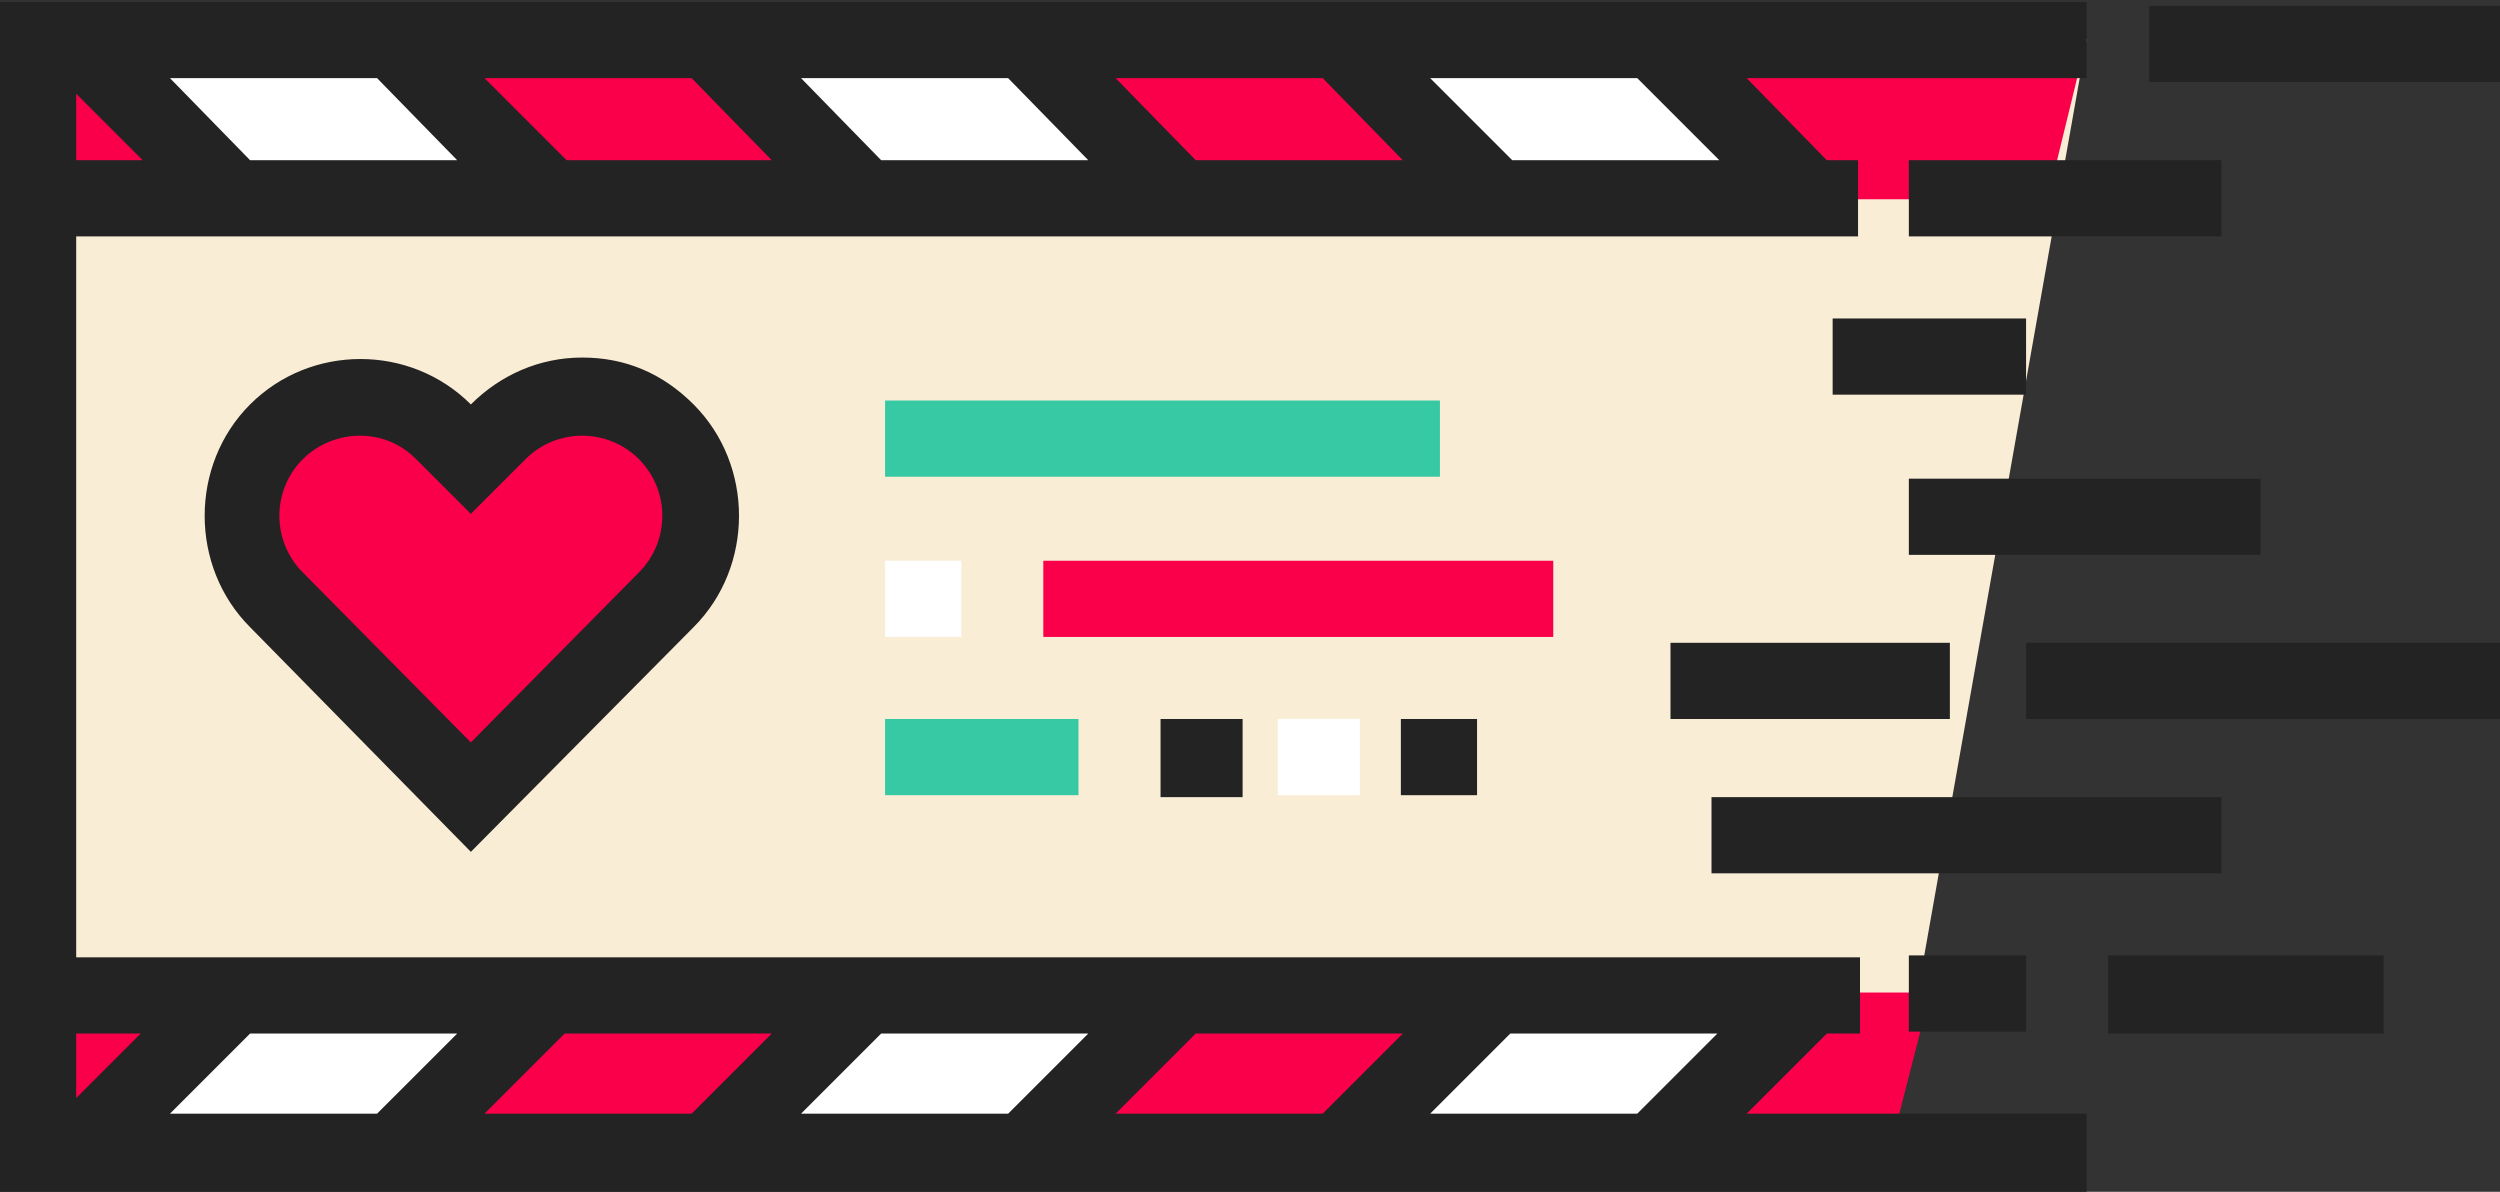 <?xml version="1.0" standalone="no"?><!DOCTYPE svg PUBLIC "-//W3C//DTD SVG 1.1//EN" "http://www.w3.org/Graphics/SVG/1.1/DTD/svg11.dtd"><svg t="1642149499880" class="icon" viewBox="0 0 2148 1024" version="1.1" xmlns="http://www.w3.org/2000/svg" p-id="6122" xmlns:xlink="http://www.w3.org/1999/xlink" width="419.531" height="200"><rect x="0" y="0" width="2148" height="1024" fill="#333333" stroke="none"/><defs><style type="text/css"></style></defs><path d="M1623.292 990.426H33.574V33.574h1759.266" fill="#FAEDD6" p-id="6123"></path><path d="M1623.292 990.426H33.574v-137.652h1624.97zM1759.266 171.226H33.574V33.574h1759.266zM572.433 370.99c-40.289-40.289-104.079-40.289-144.367 0l-23.502 23.502-23.502-23.502c-40.289-40.289-104.079-40.289-144.367 0-40.289 40.289-40.289 104.079 0 144.367l167.869 169.548 167.869-169.548c40.289-38.61 40.289-104.079 0-144.367z" fill="#FA004B" p-id="6124"></path><path d="M473.39 852.774l-135.974 135.974H67.148l134.295-135.974zM1013.928 852.774l-134.295 135.974H607.685l135.974-135.974zM1556.144 852.774l-135.974 135.974H1149.902l135.974-135.974zM473.39 167.869l-135.974-132.616H67.148l134.295 132.616zM1013.928 167.869l-134.295-132.616H607.685l135.974 132.616zM1556.144 167.869l-135.974-132.616H1149.902l135.974 132.616z" fill="#FFFFFF" p-id="6125"></path><path d="M1846.557 5.036h302.164v65.469h-302.164zM1640.079 137.652h268.59v65.469h-268.59zM1574.61 273.626h166.19v65.469h-166.19zM1640.079 411.279h302.164v65.469h-302.164zM1435.279 552.289h240.052v65.469H1435.279zM1740.8 552.289H2148.721v65.469h-407.921zM1470.531 684.905h438.138v65.469H1470.531zM1640.079 820.879h100.721v65.469h-100.721zM1811.305 820.879H2048v67.148h-236.695zM404.564 731.908L214.872 538.859c-52.039-52.039-52.039-139.331 0-191.37 52.039-52.039 137.652-52.039 189.692 0 25.18-25.18 58.754-40.289 95.685-40.289s68.826 13.43 95.685 40.289c52.039 52.039 52.039 139.331 0 191.37L404.564 731.908z m-95.685-357.561c-16.787 0-35.252 6.715-48.682 20.144-26.859 26.859-26.859 70.505 0 97.364l144.367 146.046 144.367-146.046c26.859-26.859 26.859-70.505 0-97.364-26.859-26.859-70.505-26.859-97.364 0l-47.003 47.003-47.003-47.003c-13.43-13.43-30.216-20.144-48.682-20.144z" fill="#232323" p-id="6126"></path><path d="M760.446 344.131h476.748v65.469H760.446z" fill="#36C9A3" p-id="6127"></path><path d="M760.446 481.784h65.469v65.469h-65.469z" fill="#FFFFFF" p-id="6128"></path><path d="M896.42 481.784h438.138v65.469H896.42z" fill="#FA004B" p-id="6129"></path><path d="M760.446 617.757h166.19v65.469h-166.19z" fill="#36C9A3" p-id="6130"></path><path d="M997.141 617.757h70.505v67.148h-70.505z" fill="#232323" p-id="6131"></path><path d="M1097.862 617.757h70.505v65.469h-70.505z" fill="#FFFFFF" p-id="6132"></path><path d="M1203.62 617.757h65.469v65.469h-65.469z" fill="#232323" p-id="6133"></path><path d="M1792.839 67.148V1.679H0V1024h1792.839v-67.148H1500.748l68.826-68.826h28.538V822.557H65.469V203.121h1530.964V137.652h-26.859L1500.748 67.148h292.092z m-1376.525 0h177.941l68.826 70.505H486.82L416.315 67.148z m-23.502 70.505H214.872L146.046 67.148h177.941l68.826 70.505zM688.262 67.148h177.941l68.826 70.505H757.089L688.262 67.148z m270.269 0h177.941l68.826 70.505H1027.357L958.531 67.148z m-92.328 889.705H688.262l68.826-68.826h177.941L866.203 956.852z m161.154-68.826h177.941L1136.472 956.852H958.531l68.826-68.826zM594.256 956.852H416.315l68.826-68.826h177.941L594.256 956.852z m-270.269 0H146.046l68.826-68.826h177.941L323.987 956.852z m1082.754 0H1228.8l68.826-68.826h177.941L1406.741 956.852zM120.866 888.026l-55.397 55.397v-55.397h55.397zM65.469 80.577l57.075 57.075H65.469V80.577zM1477.246 137.652H1299.305L1228.8 67.148h177.941L1477.246 137.652z" fill="#232323" p-id="6134"></path></svg>